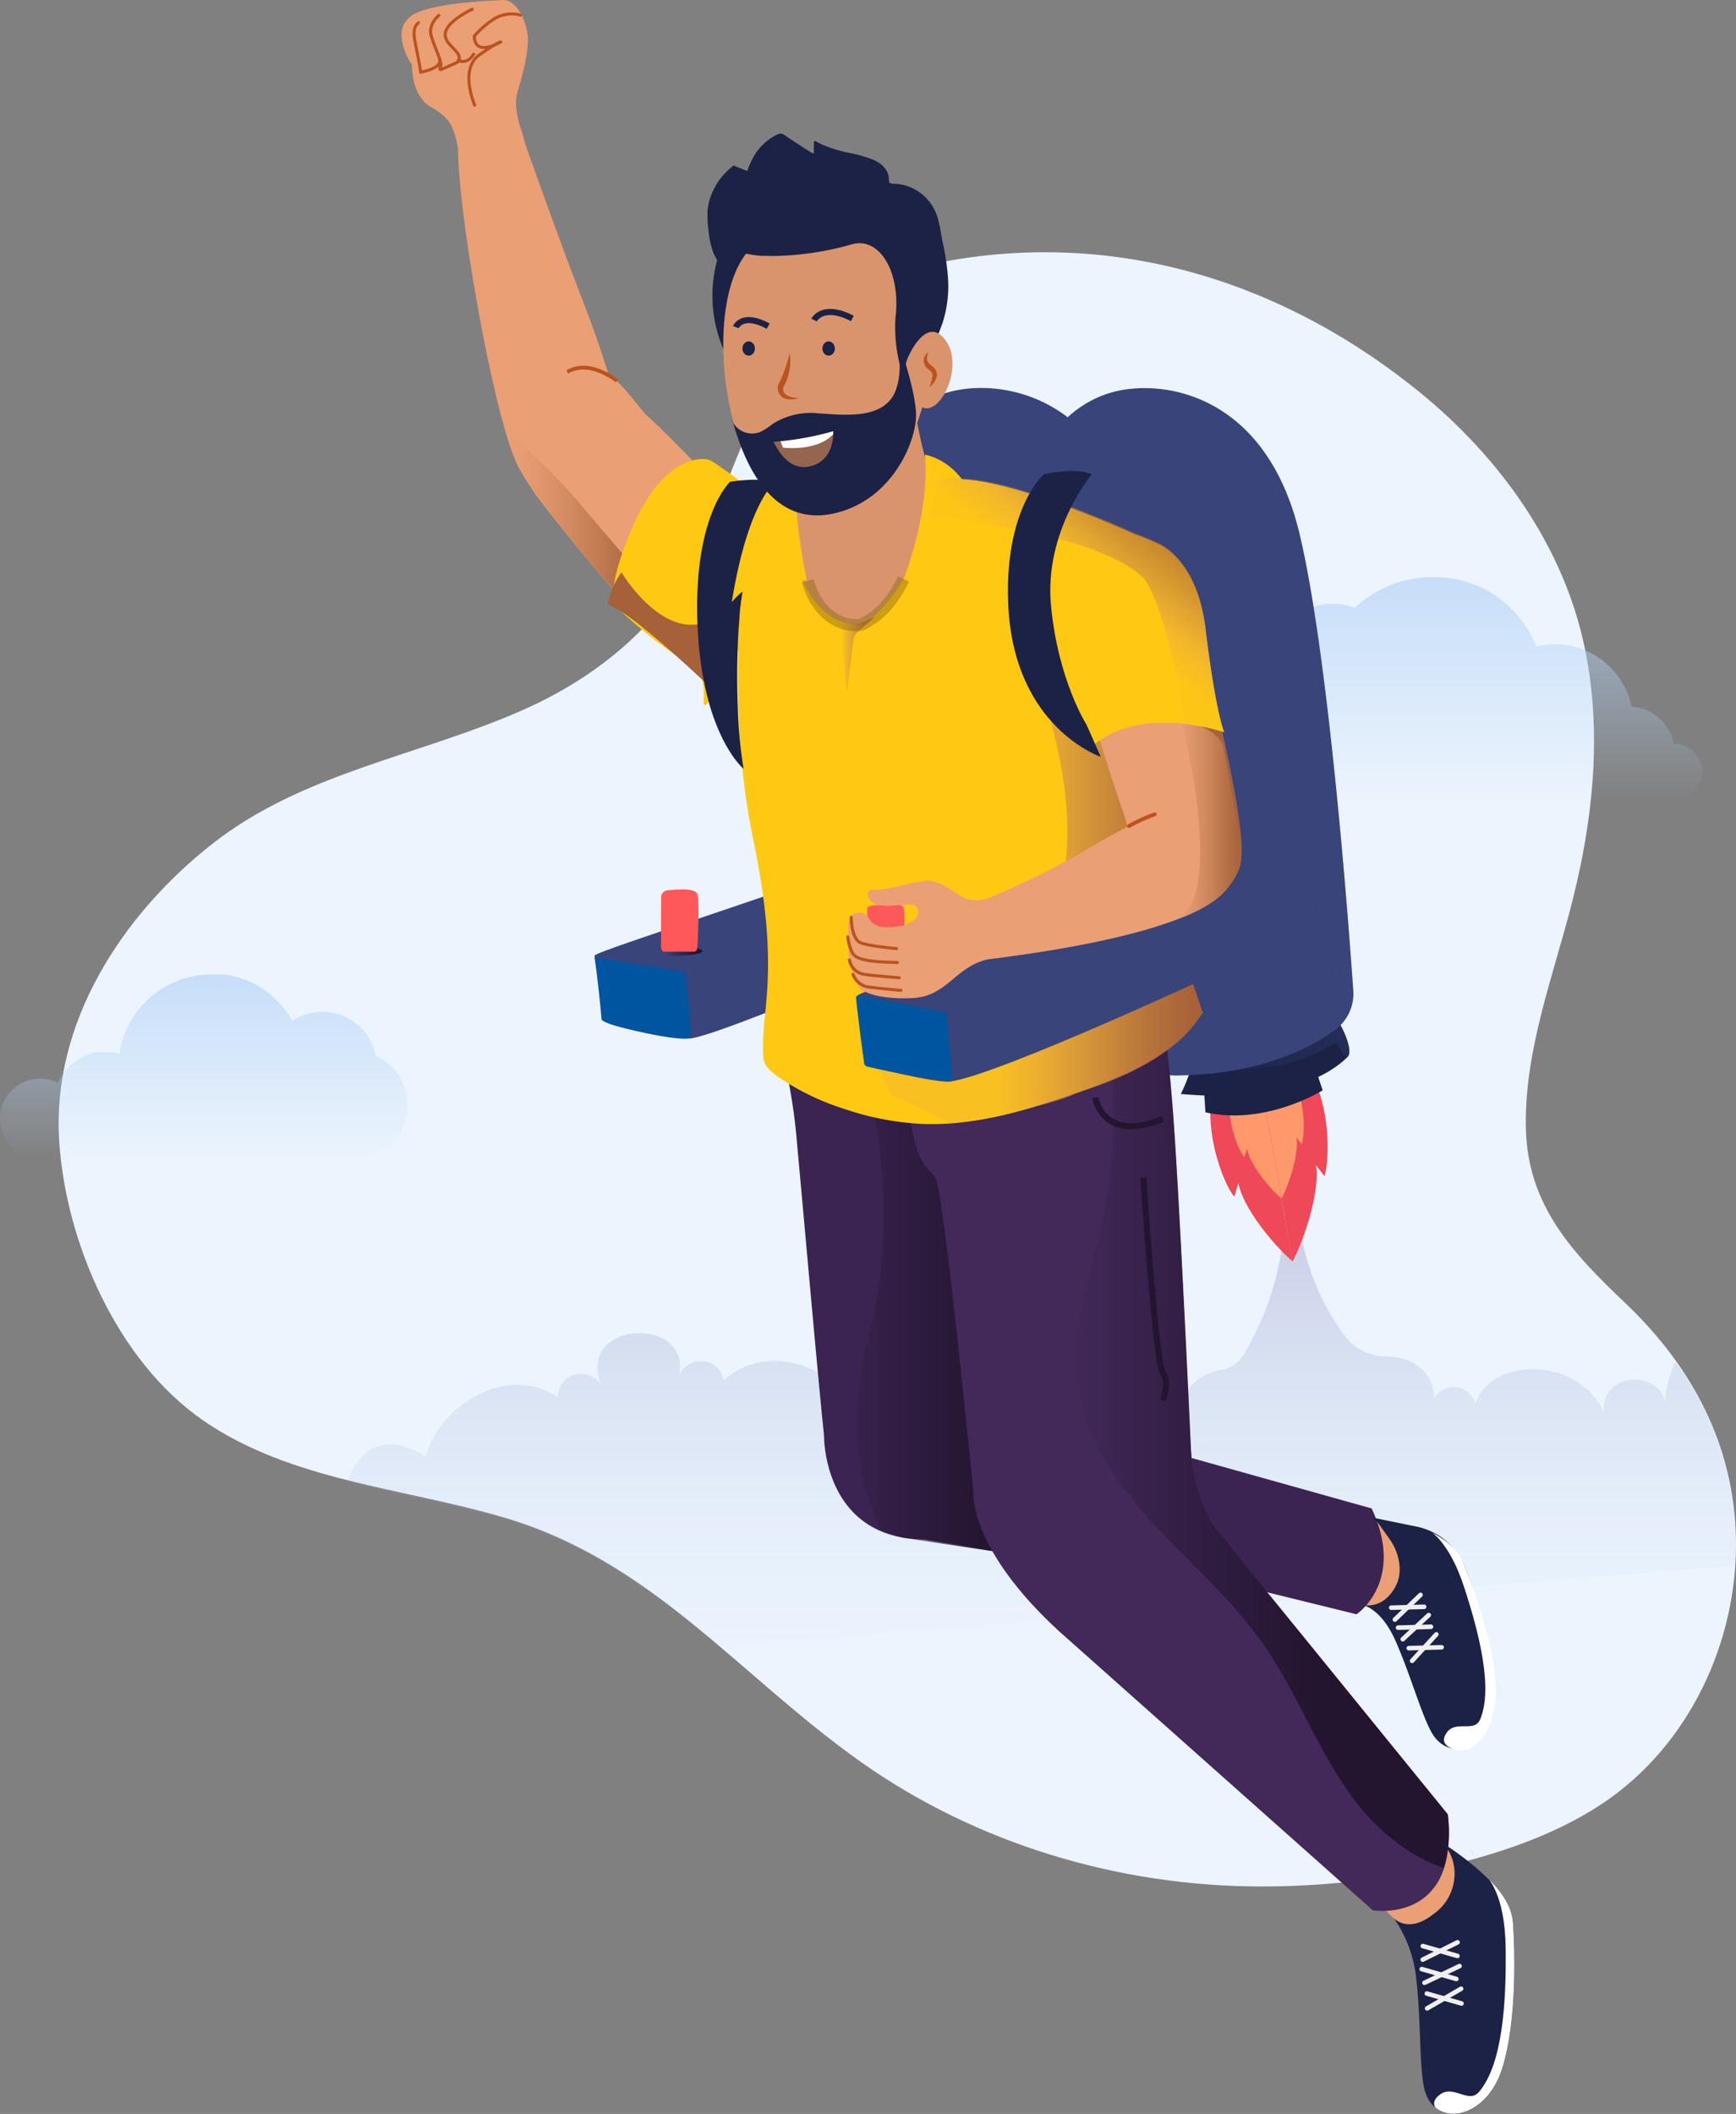 <svg xmlns="http://www.w3.org/2000/svg" xmlns:xlink="http://www.w3.org/1999/xlink" width="285.503" height="347.623" viewBox="0 0 285.503 347.623"><rect x="0" y="0" width="285.503" height="347.623" fill="#808080" stroke="none"/><defs><style>.a,.ai,.aq,.ar,.at,.av,.d,.f,.x{fill:none;}.b{fill:#96654d;}.c{fill:#eb9f75;}.au,.av,.d,.f{stroke:#ba5320;}.ai,.ar,.at,.d,.f{stroke-miterlimit:10;}.av,.d{stroke-width:0.5px;}.e{fill:url(#a);}.au,.f{stroke-width:0.62px;}.g{fill:#ecf4fd;}.h{fill:#fec813;}.i{fill:url(#b);}.j{fill:url(#c);}.k{opacity:0.25;fill:url(#d);}.l{fill:url(#e);}.m{fill:url(#f);}.n{fill:#38447a;}.o{fill:#ef4858;}.p{fill:#ff996c;}.q{fill:#1b2246;}.r{fill:url(#g);}.s{fill:url(#h);}.t{fill:#da946c;}.u{fill:#3b2451;}.v{clip-path:url(#i);}.w{fill:#fff;}.x{stroke:#efefef;stroke-width:0.75px;}.aq,.au,.av,.x{stroke-linecap:round;stroke-linejoin:round;}.y{fill:url(#j);}.z{fill:url(#k);}.aa{fill:url(#l);}.ab{fill:#422959;}.ac{fill:#0055a0;}.ad{fill:url(#m);}.ae{fill:url(#n);}.af{fill:url(#o);}.ag{fill:url(#p);}.ah{fill:url(#q);}.ai{stroke:#1b2246;}.aj{fill:url(#r);}.ak{fill:url(#s);}.al{fill:url(#t);}.am{opacity:0.68;fill:url(#u);}.an{fill:#ff585b;}.ao{fill:url(#v);}.ap{clip-path:url(#w);}.aq{stroke:#7fd4e3;stroke-width:1.24px;}.ar{stroke:#231530;}.as{fill:url(#x);}.at{stroke:#87670e;stroke-width:2px;opacity:0.42;}.au{fill:#f0b08a;}.aw{fill:url(#y);}.ax{fill:url(#z);}.ay{fill:#ba5320;}.az{clip-path:url(#aa);}.ba{fill:url(#ab);}</style><linearGradient id="a" y1="0.5" x2="0.999" y2="0.5" gradientUnits="objectBoundingBox"><stop offset="0" stop-color="#da946c" stop-opacity="0"/><stop offset="0.02" stop-color="#d8926a" stop-opacity="0.031"/><stop offset="0.27" stop-color="#c78159" stop-opacity="0.369"/><stop offset="0.5" stop-color="#b8734a" stop-opacity="0.639"/><stop offset="0.71" stop-color="#ae6940" stop-opacity="0.839"/><stop offset="0.88" stop-color="#a8633a" stop-opacity="0.961"/><stop offset="0.99" stop-color="#a66138"/></linearGradient><linearGradient id="b" x1="-6.856" y1="-11.684" x2="-5.924" y2="-11.684" xlink:href="#a"/><linearGradient id="c" x1="0.5" y1="-0.006" x2="0.5" y2="1.002" gradientUnits="objectBoundingBox"><stop offset="0" stop-color="#b6d4f7" stop-opacity="0.698"/><stop offset="1" stop-color="#b6d4f7" stop-opacity="0"/></linearGradient><linearGradient id="d" x1="0.5" x2="0.5" y2="1" gradientUnits="objectBoundingBox"><stop offset="0" stop-color="#52519d"/><stop offset="1" stop-color="#b6d4f7" stop-opacity="0.102"/></linearGradient><linearGradient id="e" x1="-0.647" y1="-1.806" x2="0.353" y2="-1.806" gradientUnits="objectBoundingBox"><stop offset="0.01" stop-color="#1b2246" stop-opacity="0.102"/><stop offset="1" stop-color="#1b2246" stop-opacity="0.2"/></linearGradient><linearGradient id="f" x1="-0.538" y1="-0.123" x2="0.462" y2="-0.123" xlink:href="#e"/><linearGradient id="g" x1="1.034" y1="0.195" x2="0.364" y2="0.535" gradientUnits="objectBoundingBox"><stop offset="0.01" stop-color="#38447a" stop-opacity="0"/><stop offset="0.06" stop-color="#38447a" stop-opacity="0.071"/><stop offset="0.36" stop-color="#38447a" stop-opacity="0.471"/><stop offset="0.63" stop-color="#38447a" stop-opacity="0.761"/><stop offset="0.85" stop-color="#38447a" stop-opacity="0.941"/><stop offset="0.99" stop-color="#38447a"/></linearGradient><linearGradient id="h" x1="0.822" y1="-171.463" x2="0.389" y2="59.488" xlink:href="#g"/><clipPath id="i"><path class="a" d="M264.217,308.455s5.46.7,6.935-6.2c.627-2.933-1.009-2.052-2.009-3.595a22.17,22.17,0,0,1-2.187-5.883s3.391,1.28,6.129,2.543,6.494,2.891,7.825,6.324,5.341,13.564,5.307,21.245-5.578,12.954-10.173,7.062c-1.831-2.357-3.221-10.233-6.519-16C267.066,309.608,263.963,307.718,264.217,308.455Z" transform="translate(-264.203 -292.78)"/></clipPath><linearGradient id="j" x1="0" y1="0.5" x2="1" y2="0.5" xlink:href="#a"/><linearGradient id="k" y1="0.5" x2="1" y2="0.5" gradientUnits="objectBoundingBox"><stop offset="0" stop-color="#231530" stop-opacity="0"/><stop offset="0.31" stop-color="#231530" stop-opacity="0.522"/><stop offset="0.64" stop-color="#231530"/></linearGradient><linearGradient id="l" x1="0" y1="0.5" x2="1" y2="0.5" xlink:href="#a"/><linearGradient id="m" x1="0" y1="0.5" x2="1" y2="0.5" xlink:href="#g"/><linearGradient id="n" x1="0" y1="0.5" x2="1" y2="0.5" xlink:href="#k"/><linearGradient id="o" y1="0.5" x2="1" y2="0.5" gradientUnits="objectBoundingBox"><stop offset="0.38" stop-color="#d8926a" stop-opacity="0.149"/><stop offset="0.48" stop-color="#cd875f" stop-opacity="0.341"/><stop offset="0.64" stop-color="#bc774e" stop-opacity="0.62"/><stop offset="0.79" stop-color="#b06b42" stop-opacity="0.831"/><stop offset="0.91" stop-color="#a9643b" stop-opacity="0.949"/><stop offset="0.99" stop-color="#a66138"/></linearGradient><linearGradient id="p" x1="5.512" y1="-23.454" x2="4.643" y2="-23.645" gradientUnits="objectBoundingBox"><stop offset="0.22" stop-color="#f1c312" stop-opacity="0"/><stop offset="0.31" stop-color="#edb819" stop-opacity="0.188"/><stop offset="0.53" stop-color="#e39f2a" stop-opacity="0.62"/><stop offset="0.69" stop-color="#dd8f35" stop-opacity="0.89"/><stop offset="0.77" stop-color="#db8939"/></linearGradient><linearGradient id="q" x1="11.833" y1="10.075" x2="12.826" y2="10.075" xlink:href="#p"/><linearGradient id="r" x1="0" y1="0.499" x2="1" y2="0.499" xlink:href="#g"/><linearGradient id="s" x1="0" y1="0.5" x2="0.998" y2="0.5" xlink:href="#a"/><linearGradient id="t" x1="0" y1="0.499" x2="0.999" y2="0.499" xlink:href="#a"/><linearGradient id="u" x1="0.409" y1="0.629" x2="0.761" y2="0.219" gradientUnits="objectBoundingBox"><stop offset="0.26" stop-color="#d79269" stop-opacity="0.051"/><stop offset="0.35" stop-color="#d69168" stop-opacity="0.2"/><stop offset="0.49" stop-color="#d48f66" stop-opacity="0.42"/><stop offset="0.57" stop-color="#c9845b" stop-opacity="0.561"/><stop offset="0.74" stop-color="#b67148" stop-opacity="0.8"/><stop offset="0.89" stop-color="#aa653c" stop-opacity="0.949"/><stop offset="0.99" stop-color="#a66138"/></linearGradient><linearGradient id="v" y1="0.501" x2="0.999" y2="0.501" gradientUnits="objectBoundingBox"><stop offset="0.22" stop-color="#231530" stop-opacity="0"/><stop offset="0.48" stop-color="#231530" stop-opacity="0.522"/><stop offset="0.77" stop-color="#231530"/></linearGradient><clipPath id="w"><path class="a" d="M270.23,368.408s5.663,4.239,9.326-.373a7,7,0,0,0,1.577-6.358c-.593-3.934-2.848-4.917-2.848-4.917s3.111,2.45,5.57,4.637,5.833,5.154,6.1,9.173.729,16-1.814,23.975-10.419,9.724-12.547,3.993c-1.136-3.069-.7-11.623-1.56-18.846A31.164,31.164,0,0,0,270.23,368.408Z" transform="translate(-270.23 -356.76)"/></clipPath><linearGradient id="x" x1="0.001" y1="0.498" x2="1.003" y2="0.498" xlink:href="#a"/><linearGradient id="y" x1="-0.262" y1="0.459" x2="4.689" y2="1.007" xlink:href="#g"/><linearGradient id="z" x1="-95.751" y1="-181.09" x2="244.429" y2="460.906" xlink:href="#g"/><clipPath id="aa"><path class="b" d="M149.992,85.337c.127,0,2.2,5.561,6.7,3.883,3.484-1.306,3.154-5.57,3.154-5.57A48.788,48.788,0,0,1,149.95,85.4" transform="translate(-149.95 -83.65)"/></clipPath><linearGradient id="ab" x1="0.5" y1="-0.006" x2="0.5" y2="1" xlink:href="#c"/></defs><g transform="translate(0 0)"><path class="c" d="M114.045,71.021c1.492,4.239,2.543,0-5.087-19.448-2.492-6.341-9.241-24.984-9.792-26.959-1.161-4.179-9.631-6.841-10.275,1.7s5.756,45.966,9.944,53.74,8.885,9.766,8.885,9.766S113.681,93.86,114.045,71.021Z" transform="translate(-13.512 -3.147)"/><path class="c" d="M97.743,21.864s-1.56-3.883-.848-6.477,2.119-7.206,1.7-9.86S96.523-.424,94.157.042c0,0-10.6.263-14.226,2.28-4.341,2.416-.441,8.189-.441,8.189,2,.975.1-.085.1-.085s-.263,5.248,3.145,7.181S86.6,21,87.536,26.314,100.753,31.664,97.743,21.864Z" transform="translate(-11.843 0.002)"/><path class="d" d="M91.976,17.893s-2.738-6.087.729-8.478,3.467-2.1,3.467-2.1-4.29,2.577-4.332-.966A15.132,15.132,0,0,1,94.672,3.8a5.561,5.561,0,0,1,4.968-.848" transform="translate(-13.832 -0.41)"/><path class="d" d="M90.994,1.68S86.9,3.5,86.391,5.554s2.976,3.162,2.128,4.637c0,0,1.475.848,2.611-1.212" transform="translate(-13.131 -0.254)"/><path class="d" d="M85.028,2.82s-2.018,1.5-1.4,3.544,1.831,4.349,1.543,4.942,0,.585,0,.585,4.349-1.831,2.891-1.509" transform="translate(-12.7 -0.427)"/><path class="d" d="M81.218,4.33s-1.356.322-.746,3.23.941,4.968.941,4.968,3.747-.627,3.06-2.238" transform="translate(-12.213 -0.657)"/><path class="c" d="M131.338,88.546s-7.274-7.579-9.436-9.385-9.478-15.26-16.523-4.332-2.425,16.108-2.306,16.591,12.81,16.667,16.108,19.007S139.273,101.186,131.338,88.546Z" transform="translate(-15.435 -10.745)"/><path class="e" d="M110.446,95.614a83.189,83.189,0,0,0-7.537-7.935A36.226,36.226,0,0,1,97.56,82.05,38.814,38.814,0,0,0,100.1,89.2a33.13,33.13,0,0,0,1.823,2.984c.237.441.424.7.441.8.11.492,12.81,16.667,16.108,19.007.916.653,2.882.22,5.087-1.017Z" transform="translate(-14.839 -12.489)"/><path class="f" d="M118.2,73.489s-4.459-3.679-8.164-1.475" transform="translate(-16.739 -10.854)"/><path class="g" d="M35.19,241.068c-14.259-9.817-22.669-29.392-23.737-45.958-1.28-19.5,10.377-37.3,25.255-48.959S70.78,131.7,87.718,124.194c14.48-6.409,25.755-16.871,31.41-31.808,7.994-21.126,14.361-37.946,39.235-42.168,28.188-4.79,55.2,4.01,77.147,21.983,11.869,9.749,21.542,22.652,25.764,37.446,4.239,14.938,2.84,30.994-.983,46.051-3.094,12.2-7.876,24.4-7.63,37.166s7.63,20.575,16.311,28.824c10.1,9.58,16.9,21.381,18.074,35.5,1.39,16.854-5.646,34.394-19.075,44.872-14.972,11.682-40.693,15.641-59.064,15.6-23.28-.059-46.627-7.028-65.677-20.524-20.126-14.268-34.216-33-58.742-40.184C68.118,252.139,49.56,250.961,35.19,241.068Z" transform="translate(-1.716 -7.446)"/><path class="h" d="M154.534,103.044s-2.2-3.781-8.367-6.426c-3.493-1.5-9.91-6.782-11.309-7.384s-7.494-.543-12.343,10.131-3.391,13.674-3.391,13.674a84.772,84.772,0,0,0,7.842,6.655c5.231,3.934,7.121,3.349,6.841,9.156S146.964,100.7,154.534,103.044Z" transform="translate(-18.09 -13.551)"/><path class="i" d="M120.134,111s6.273,10.58,13.564,8.317a92.355,92.355,0,0,0,8.893-3s-8.783,9.41-8.783,12.716c0,0-12.488-11.869-15.938-12.716A13.564,13.564,0,0,1,120.134,111Z" transform="translate(-17.931 -16.896)"/><path class="j" d="M311.4,139.425h-.153a7.7,7.7,0,0,0-.331-1.153h0c-.051-.127-.1-.254-.161-.381l-.068-.161c-.051-.119-.11-.229-.17-.339l-.093-.178-.186-.314-.119-.187-.2-.3-.136-.178-.22-.271-.153-.178-.229-.254-.169-.17q-.2-.187-.407-.365l-.263-.22-.229-.161-.254-.178-.237-.144-.271-.161-.237-.127-.3-.144-.246-.1-.314-.119-.246-.085-.339-.1-.237-.059-.39-.076h-.2c-.2,0-.407-.059-.61-.068a12.886,12.886,0,0,0-15.675-9.9,18.556,18.556,0,0,0-4.4-6.494h0a18.655,18.655,0,0,0-1.45-1.246l-.059-.051a18.543,18.543,0,0,0-1.551-1.068l-.093-.059a18.458,18.458,0,0,0-1.645-.848l-.127-.059-.78-.339h-.085l-.848-.331-.144-.051-.754-.237-.161-.051-.848-.229h-.153l-.771-.153h-.22l-.907-.127h-.11l-.848-.068h-1.187a18.445,18.445,0,0,0-12.714,5.084,8.477,8.477,0,0,0-3.394-.71h-1.136a8.489,8.489,0,0,0-.9.161h-.119l-.339.093h-.11a8.479,8.479,0,0,0-.848.322h-.076l-.348.17h-.068a8.541,8.541,0,0,0-.8.466h0l-.348.246h0a8.582,8.582,0,0,0-.729.61h0l-.331.331h0a8.529,8.529,0,0,0-2.2,4.341,12.886,12.886,0,0,0,1.806,25.636h62.735a4.671,4.671,0,0,0,0-9.325Z" transform="translate(-35.903 -17.039)"/><path class="k" d="M295.551,285.522a51.417,51.417,0,0,0-9.766-26.086,17.7,17.7,0,0,0-1.7,6.723c-.8-5.2-10.283-5.366-10.122,1.416-4.612-9.181-18.515-8.868-21.084-1.212a3.713,3.713,0,0,0-6.782-.924c-.085-4.705-3.959-6.867-7.927-6.867a8.588,8.588,0,0,1-6.952-3.679,39.464,39.464,0,0,1-7.511-20.787.933.933,0,0,0-.161-.458h0a.933.933,0,0,0-1.611.127l-.11.229c-.653,9.987-2.874,16.108-5.087,20.6-1.229,2.484-2.543,5.646-5.3,6.087-3.917.627-7.4,3.391-6.782,8.028a3.713,3.713,0,0,0-6.545,1.984c-3.739-7.155-17.523-5.273-20.626,4.519-.907-6.723-10.249-5.087-10.216.2-1.84-7.944-7.359-13.352-15.006-6.689-3.1-7.316-15.15-13.395-23.017-6.206-.848-4.459-6.545-3.857-7.384-.526,2.594-10.309-17.354-9.554-12.632,1.568-1.348-3.179-7.1-2.874-7.215,1.7-8.91-5.858-19.846,2.043-21.754,9.758-6.782-4.239-11.089-1.263-12.869,4.2,8.554,2.162,17.371,3.662,25.628,6.079,14.175,4.154,24.857,12.157,35.242,20.931l167.383-13.276A51.816,51.816,0,0,0,295.551,285.522Z" transform="translate(-10.247 -35.505)"/><path class="l" d="M262.521,313.513a2.391,2.391,0,0,0-.721-.263A1.458,1.458,0,0,0,262.521,313.513Z" transform="translate(-39.841 -47.685)"/><path class="m" d="M284.83,358.56l.9.966A3.535,3.535,0,0,0,284.83,358.56Z" transform="translate(-43.347 -54.583)"/><path class="n" d="M168.752,90.3A18.023,18.023,0,0,1,180.96,76.124l.509-.153c8.181-2.34,25.433,0,30.96,23.365s9.054,78.563,9.054,78.563-9.639,11.971-35.047,10.224C186.428,188.148,163.335,121.463,168.752,90.3Z" transform="translate(-25.551 -11.455)"/><path class="o" d="M234.882,213.134c-.7,6.9,2.391,14.132,3.832,15.8l.687-2.238c.712,4,5.6,10.046,8.927,12.9l-5.087-28.392Z" transform="translate(-35.728 -32.151)"/><path class="o" d="M253.185,208.95c3,6.053,2.628,14.073,1.874,16.252l-1.4-1.8c.712,4-1.7,11.725-3.823,15.828l-5.087-28.392Z" transform="translate(-37.246 -31.807)"/><path class="p" d="M238.5,212.431c-.441,4.383,1.518,8.969,2.433,10.038l.432-1.424c.449,2.543,3.552,6.375,5.672,8.2l-3.2-18.032Z" transform="translate(-36.284 -32.151)"/><path class="p" d="M250.13,209.77c1.907,3.84,1.7,8.935,1.187,10.317l-.848-1.119c.449,2.543-1.094,7.443-2.425,10.046l-3.2-18.032Z" transform="translate(-37.26 -31.932)"/><path class="q" d="M253.594,196.308c1.145.254,4.086,6.129,2.916,7.3s-7.884,7.884-27.451,6.129c0,0,2.543-5.087,1.848-6.782S245.668,194.553,253.594,196.308Z" transform="translate(-34.857 -29.838)"/><path class="n" d="M200.442,90.3a18.024,18.024,0,0,1,12.216-14.149l.509-.153c8.181-2.34,25.433,0,30.96,23.364,4.7,19.77,7.927,62.345,8.808,74.968a7.4,7.4,0,0,1-2.984,6.485c-4.112,3.027-12.386,7.359-26.128,7.5a7.63,7.63,0,0,1-7.384-5.3C211.183,166.815,195.932,116.254,200.442,90.3Z" transform="translate(-30.375 -11.459)"/><path class="r" d="M229.757,159.481c10.809.288,2.916-24.534,1.17-27.129s3.5-2.34,3.5-2.34-1.458-1.755-3.8-7.884.288-22.195-10.809-28.909c-9.215-5.578-13.564-5.137-18.346-5.655a1.755,1.755,0,0,1-1.4-2.484,12.293,12.293,0,0,1,2.8-4.129c-6.511-4.163-11.14-2.238-14.412,1.865a6.782,6.782,0,0,1-11.691-1.8,5.306,5.306,0,0,1-.339-1.551c-2.484,58.572,43.236,109.074,43.372,109.269h1.272c16.455,0,8.367-17.8,8.367-17.8S224.984,159.329,229.757,159.481Z" transform="translate(-26.831 -11.968)"/><path class="s" d="M226.493,208.448Z" transform="translate(-33.494 -31.729)"/><path class="t" d="M173.076,75.773s1.348,9.325,3.23,14.022,3.23,20.736-5.646,23.653-16.955,1.755-17.752-7.3-1.128-11.521-1.128-11.521S163.394,66.142,173.076,75.773Z" transform="translate(-23.093 -11.231)"/><path class="c" d="M191.9,293.135s5.485,3.5,18.024,3.756,48.755,10.919,48.755,10.919,10.868-7.342,1.941-14c0,0-9.927-2.543-41.541-13.344-16.887-5.756-27.976-3.391-28.527-3.239C184.318,279.265,191.9,293.135,191.9,293.135Z" transform="translate(-28.62 -42.109)"/><path class="u" d="M172,287.705l77.266,19.024s8.113-5.366,2.492-17.4l-64.9-18.185Z" transform="translate(-26.171 -41.274)"/><path class="q" d="M264.22,308.7s3.391,1.009,5.527-3.069c1.272-2.391.576-5.6-1.153-7.952-1.339-1.814-1.865-2.781-2.62-3.306,0,0,5.553,1.145,7.223,1.475a11.021,11.021,0,0,1,7.825,6.324c1.331,3.391,5.019,13.742,4.985,21.389s-6.418,11.326-9.843,6.918c-1.831-2.357-3.8-9.936-6.519-16C267.281,309.2,264.22,308.7,264.22,308.7Z" transform="translate(-40.21 -44.811)"/><g class="v" transform="translate(223.996 248.211)"><path class="w" d="M277.09,296.282s3.281,1.492,5.833,9.266,4.8,16.777,2.679,21.839c-.949,2.28-4,.042-5.51,2.2-2.213,3.162,4.519,3.162,4.383,3.391s.848.314.848.314,3.578-3.73,3.73-4,2.34-23.738,2.374-24.585-8.155-10.911-8.6-11.275S277.09,296.282,277.09,296.282Z" transform="translate(-266.165 -292.874)"/></g><line class="x" y1="0.144" x2="5.409" transform="translate(228.8 264.226)"/><line class="x" y1="4.061" x2="4.213" transform="translate(229.402 262.267)"/><line class="x" y1="0.144" x2="5.409" transform="translate(229.928 267.507)"/><line class="x" y1="3.976" x2="4.273" transform="translate(230.699 265.582)"/><line class="x" y1="0.144" x2="5.409" transform="translate(231.682 270.881)"/><line class="x" y1="4.349" x2="3.985" transform="translate(232.234 268.761)"/><path class="y" d="M162.75,269.766s17.167,12.5,27.764,9.834c0,0,1.153-7.749.763-11.623S162.75,269.766,162.75,269.766Z" transform="translate(-24.763 -40.587)"/><path class="u" d="M200.822,286.432l-2.306-21.974-9.147,1.187-3.8-60.251s-35.606-10.224-33.911-2.043a94.455,94.455,0,0,1,2.543,15.768c.966,10.334,3.391,38.056,4.383,47.365h0s-.288,16.955,16.455,17.142l31.054,4.892Z" transform="translate(-23.066 -30.472)"/><path class="z" d="M196.632,285.553,194.327,263.6l-9.147,1.187-3.8-60.251s-8.757-2.348-15.921-3.832c2.7,7.494,8.351,28.468,2.323,50.518,0,0-5.087,17.091,2.425,31,.28,0,3.3,1.178,3.3,1.178l28.375,4.239Z" transform="translate(-25.175 -30.551)"/><path class="c" d="M189.01,257.195s3.713,17.8,6.5,26.281,21.966,22.661,26.476,8.478c2.043-6.426.517-55.953-1.17-61.887C217.614,218.638,184.7,230.32,189.01,257.195Z" transform="translate(-28.701 -34.357)"/><path class="aa" d="M190.7,272.154s14.285,13.564,32.58,9.122c0,0-.381-14.412-.381-14.819S190.7,272.154,190.7,272.154Z" transform="translate(-29.018 -40.558)"/><path class="c" d="M199.19,297.565s.755,6.045,11.267,15.1,52.273,50.23,52.273,50.23,12.852.585,9.927-11.394c0,0-11.462-7.07-27.747-33.589-10.224-16.65-24.212-26.34-24.823-26.578C213.382,288.722,199.19,297.565,199.19,297.565Z" transform="translate(-30.31 -44.275)"/><path class="ab" d="M217.5,194.108s1.094,4.086,2.187,18.651,3.01,56.953,3.01,56.953a31.181,31.181,0,0,1-19.685,8.757c-12.03.585-16.108-2.848-16.108-2.848s-4.9-49.722-6.265-52.35-3.823-1.17-4.917-16.955C175.108,199.17,211.995,190.022,217.5,194.108Z" transform="translate(-26.736 -29.394)"/><path class="n" d="M177.251,177.527c-.263.119-43.1,18.77-46.551,18.312-2.17-.288-13.937-1.823-13.9-3.128.068-2.611-1.611-10.021-1.458-10.512.263-.848,43.516-14.31,44.974-16.353s18.108-1.17,18.108,1.17S179.879,176.357,177.251,177.527Z" transform="translate(-17.544 -25.07)"/><path class="ac" d="M115.34,185.68s14.022,2.34,14.9,2.34c0,0,1.17,9.927.848,10.809-.382,1.136-14.522-2-14.6-2.916C115.9,189.478,115.34,185.68,115.34,185.68Z" transform="translate(-17.545 -28.265)"/><path class="ad" d="M177.539,166.2s-46.432,19.278-47.314,18.982c-1.238-.415-14.6-2.628-14.9-2.916s47.28-16.489,50.374-16.82S174.623,164.742,177.539,166.2Z" transform="translate(-17.544 -25.138)"/><path class="ab" d="M266.848,341.163l-38.15-46.9s-3.73-4.637-4.137-13.454l-35.742,7.63s-.585,9.054,14.022,22.491L254.5,356.88S268.73,359.254,266.848,341.163Z" transform="translate(-28.731 -42.746)"/><path class="ae" d="M231.67,280.772s-3.73-4.637-4.137-13.454c-.415-9.029-1.958-42.083-2.9-54.639-1.094-14.6-2.187-18.651-2.187-18.651-1.5-1.128-5.375-1.246-10.173-.687a81.936,81.936,0,0,1,.424,38.378c-1.823,7.867-4.832,15.7-4.154,23.738.772,9.1,6.2,17.142,12.335,23.9s13.2,12.716,18.456,20.194c5.561,7.91,8.91,17.21,14.565,25.052,3.815,5.29,9.249,9.97,15.26,11.945a21.128,21.128,0,0,0,.644-8.842Z" transform="translate(-31.719 -29.381)"/><path class="h" d="M175.927,93.586S173.74,109.8,163.66,116.95c0,0-7.3.848-10.512-9.054s-8.571-4.959-8.571-4.959-3.917,25.179,1.051,49.12c4.722,22.771,1.068,28.239,1.7,36.149.136,1.7,2.611,3.162,3.866,3.968a41.54,41.54,0,0,0,9.631,4.391,46.816,46.816,0,0,0,12.5,2.4c8.791.365,17.532-2.281,25.738-5.163,8.02-2.815,15.624-6.019,20.474-13.14a99.507,99.507,0,0,1-5.85-20.084c-2.043-11.394-7.63-32.775-7.376-45.33s2.416-13.081,2.416-13.081S182.65,90.084,175.927,93.586Z" transform="translate(-21.773 -14.148)"/><path class="q" d="M148.531,93.729a60.531,60.531,0,0,0-6.273,20.881,129.536,129.536,0,0,0-.348,15.752,77.643,77.643,0,0,0,.949,10.224h0s-7.426-6.138-7.63-25.993c-.161-16.108,5.409-21.194,5.409-21.194S145.954,92.441,148.531,93.729Z" transform="translate(-20.573 -14.164)"/><path class="af" d="M195.7,129.713s14.9,35.047-3.8,49.06S169.41,192.8,169.41,192.8s2.323,6.892,3.391,7.1,9.512,4.536,9.512,4.536L194,202.121c.424-.059,1.433-.449,1.857-.534,5.358-1.1,7.206-2.365,7.206-2.365s15.506-4.086,20.474-13.14a134.919,134.919,0,0,0-9.139-22.195c-5.621-10.343-7.63-35.047-7.63-35.047L194.5,131.18" transform="translate(-25.777 -19.612)"/><path class="ag" d="M173.21,112.09s8.52-4.612,16.235-.483c0,0,.11-14.556-5.137-18.007l-6,2.035S177.271,107.41,173.21,112.09Z" transform="translate(-26.355 -14.247)"/><path class="h" d="M178.783,88.19s6.867,1.026,8.613,10.071,1.458,11.682,1.458,11.682-3.391-4.527-13.564-1.314C175.282,108.63,179.656,97.829,178.783,88.19Z" transform="translate(-26.672 -13.423)"/><path class="ah" d="M155.918,113.5s-4.934-3.688-9.944-.348-3.493-.331-3.493-.331a62.739,62.739,0,0,1,5.7-13.836c3.849-6.68,4.1-2.8,4.1-2.8S151.79,107.54,155.918,113.5Z" transform="translate(-21.644 -14.47)"/><path class="h" d="M149.714,92.6s-4.951,2.764-7.774,20.389c0,0,4.061-5.782,12.36-3.535,0,0-2.136-10.029-1.7-14.972S149.714,92.6,149.714,92.6Z" transform="translate(-21.595 -13.952)"/><path class="q" d="M141.768,42.922a22.3,22.3,0,0,0-1.806,20.821s6.3,2.213,6.214-17.337C146.176,46.406,144.862,39.836,141.768,42.922Z" transform="translate(-21.024 -6.407)"/><path class="t" d="M167.69,45.555s-17.116-7.486-24.246,3.569-1.78,42.8,12.123,42.083S173.4,74.125,174.8,65.563,172.683,47.022,167.69,45.555Z" transform="translate(-21.344 -6.556)"/><path class="ai" d="M157.9,61.833s1.407-2.8,6.3-.254" transform="translate(-24.024 -9.21)"/><path class="ai" d="M142.74,63.242s1.009-2.492,5.316-.161" transform="translate(-21.717 -9.449)"/><path class="n" d="M227.941,185.094c-.263.119-38.4,17.99-46.432,18.982-2.17.271-14.022-2.543-14.022-2.849,0-2.611-1.263-10.817-1.119-11.309.263-.848,43.177-14.463,44.635-16.515s18.108-1.17,18.108,1.17S230.578,183.907,227.941,185.094Z" transform="translate(-25.312 -26.221)"/><path class="aj" d="M228.24,173.784s-46.407,19.168-47.314,18.982c-1.458-.288-14.268-2.475-14.556-2.764s42.973-16.879,46.068-17.2S225.324,172.3,228.24,173.784Z" transform="translate(-25.314 -26.27)"/><path class="c" d="M231.433,132.488s4.086,20.44,4.671,26.866-11.394,13.14-14.6,5.841-9.936-27.739-11.106-33.555S225.88,117.6,231.433,132.488Z" transform="translate(-32.008 -18.886)"/><path class="c" d="M222.7,155.37a125.315,125.315,0,0,0-16.065,8.164,131.794,131.794,0,0,1-19,9.063s-6.367,10,3.5,8.757c11.682-1.458,36.259-5.231,39.591-12.716S222.7,155.37,222.7,155.37Z" transform="translate(-28.244 -23.65)"/><path class="ak" d="M227.64,133.32s9.631,34.267.305,38.3c0,0,9.665-2.628,10.826-9.978.873-5.705-4.705-27.747-4.705-27.747Z" transform="translate(-34.641 -20.294)"/><path class="al" d="M212.32,138.663s18.252-3.145,21.194,3.832l-2.052-10.546S221.527,124.64,212.32,138.663Z" transform="translate(-32.309 -19.795)"/><path class="h" d="M221.731,105.039s6.426,2.34,7.825,14.039c1.7,13.929,3.077,16.955,3.077,16.955s-14.565-5.087-22.517,3.035a39.845,39.845,0,0,1-4.239-16.387C205.649,113.627,202.75,95.985,221.731,105.039Z" transform="translate(-31.284 -15.606)"/><path class="am" d="M222.383,133a32.851,32.851,0,0,1,6.384,1.365s-1.416-3.035-3.077-16.955c-1.4-11.7-7.825-14.039-7.825-14.039a35,35,0,0,0-3.5-1.458h0s-26.069-12.038-32.783-8.537a44.3,44.3,0,0,1-1.28,5.689c6.29.619,28.265,3.238,35.242,10.173C215.533,109.279,218.958,112.577,222.383,133Z" transform="translate(-27.434 -14.116)"/><path class="an" d="M168.2,176.231s-.136-.585,1.136-.644c1.848-.085,4.459-.526,4.832.356s0,4.671,0,4.671h-5.934Z" transform="translate(-25.592 -26.7)"/><path class="ao" d="M134.059,183.918s1.9.4,0,.848c-1.17.288-7.3.848-7.011-.585C127.286,182.96,128.345,183.587,134.059,183.918Z" transform="translate(-19.326 -27.927)"/><path class="an" d="M128.234,173.962a1.161,1.161,0,0,1,1.136-1.3c1.848-.178,4.569-.373,4.832.712.331,1.382.127,6.435,0,8.478,0,.517-.237.907-.492.907h-5.019c-.271,0-.492-.441-.492-.992Z" transform="translate(-19.503 -26.262)"/><path class="c" d="M187.244,173.85a6.231,6.231,0,0,1-3.391-.068c-1.458-.585-4.086-3.213-6.714-2.916s-7.011,1.755-8.478,1.458-1.458,2.916,2.628,2.628,4.383-.288,4.671.585c.67,2.018-2.916,3.213-5.553,2.916a2.823,2.823,0,0,1-2.442-1.365,1.823,1.823,0,0,0-1.755-.975c-.848.059-1.653.559-1.653,2.34,0,3.5-.288,6.714,2.043,10.224,0,0,2.043,1.755,8.478,1.458s7.3-6.426,14.607-6.646Z" transform="translate(-25.036 -26.006)"/><path class="q" d="M209.312,91.9s-7.884,9.325-6.714,21.61,5.841,19.567,5.841,19.567l2.348,5.29s-14.115-4.73-15.2-24.585c-.848-16.065,5.841-21.906,5.841-21.906S206.684,90.717,209.312,91.9Z" transform="translate(-29.75 -13.907)"/><path class="q" d="M270.36,369.748s2.34,2.628,6.426-.585a8.1,8.1,0,0,0,3.527-7.63c-.441-3.5-2.645-4.6-2.645-4.6a55.1,55.1,0,0,1,6.214,4.518c2.459,2.187,5.833,5.154,6.1,9.173s.729,16-1.814,23.975-10.419,9.724-12.547,3.993c-1.136-3.069-.7-11.623-1.56-18.846A21.024,21.024,0,0,0,270.36,369.748Z" transform="translate(-41.145 -54.334)"/><g class="ap" transform="translate(229.105 302.452)"><path class="w" d="M286.906,363.911s2.933,2.637,3.052,11.589-.5,19.1-4.366,23.687c-1.746,2.069-4.2-1.272-6.477.483-3.391,2.543,3.679,4.781,3.459,4.976s.848.619.848.619,4.959-2.721,5.205-2.95,10.233-23.992,10.563-24.924-4.934-14.073-5.273-14.6S286.906,363.911,286.906,363.911Z" transform="translate(-271.442 -357.662)"/></g><line class="x" x2="5.697" y2="1.628" transform="translate(233.997 320.009)"/><path class="aq" d="M283.08,383.93" transform="translate(-43.081 -58.445)"/><path class="aq" d="M276.36,382" transform="translate(-42.058 -58.151)"/><path class="aq" d="M283.49,388.62" transform="translate(-43.143 -59.158)"/><path class="aq" d="M276.78,386.7" transform="translate(-42.122 -58.866)"/><line class="x" y1="2.848" x2="5.731" transform="translate(233.98 319.398)"/><line class="x" x2="5.697" y2="1.628" transform="translate(233.819 323.798)"/><line class="x" y1="2.755" x2="5.773" transform="translate(234.268 323.298)"/><line class="x" x2="5.697" y2="1.628" transform="translate(234.658 327.825)"/><line class="x" y1="3.23" x2="5.587" transform="translate(234.709 327.028)"/><path class="ar" d="M212.48,212.9s1.17,7.63,11.1,3.5" transform="translate(-32.333 -32.408)"/><path class="as" d="M163.525,120.425c-.661-.848.585,11.682.585,11.682l1.06-8.478a2.713,2.713,0,0,1,.661-1.467l2.942-2.543S164.7,121.892,163.525,120.425Z" transform="translate(-24.851 -18.208)"/><path class="at" d="M172.448,112.3c-2.628,5.256-5.087,6.426-6.494,7.3s-7.231.288-9.275-7.011" transform="translate(-23.839 -17.094)"/><path class="au" d="M223.239,157.95A30.884,30.884,0,0,0,219,159.866" transform="translate(-33.326 -24.043)"/><path class="av" d="M165.11,177.93c0,1.111.3,3.586,1.458,4.146s5.994,1,5.994,1" transform="translate(-25.122 -27.085)"/><path class="av" d="M164.43,181.72s.288,2.34,1.17,3.1c1.331,1.17,6.129,1.034,7.011,1.128" transform="translate(-25.019 -27.662)"/><path class="av" d="M164.77,186.2a2.891,2.891,0,0,0,2.433,2.365c1.772.263,5.739.56,5.739.56" transform="translate(-25.07 -28.344)"/><path class="av" d="M165.46,189a3.23,3.23,0,0,0,2.348,2.043c2.035.288,5.536.585,5.536.585" transform="translate(-25.175 -28.77)"/><path class="ar" d="M221.78,228.4s2.043,30.664,3.213,32.122,0,4.51,0,4.51" transform="translate(-33.749 -34.768)"/><path class="q" d="M251.6,206.35l1.458,4.349s-9.325,5.867-19.278,3.628l-.288-4.476Z" transform="translate(-35.532 -31.411)"/><g transform="translate(199.238 66.603)"><path class="aw" d="M258.254,174.629s-.585-8.478-1.161-15.506-4.391-51.086-8.952-63.9S235,78.56,235,78.56c13.276,10.233,16.226,61.607,16.514,84.1a41.042,41.042,0,0,1-1.865,13.768,20.032,20.032,0,0,1-9.563,11.2h0l-.17.059h.144l-.254.136s8.961,0,14.963-4.086c.907-.568,1.17.288,2.043,1.755.644.483.848-.042.848-.585a4.568,4.568,0,0,0-.22-1.4l-1.246-3.035A7.028,7.028,0,0,0,258.254,174.629Z" transform="translate(-235 -78.56)"/><path class="ax" d="M240.719,207.27l-.339.093Z" transform="translate(-235.819 -98.154)"/></g><path class="q" d="M150.3,85.09l-2.916.288,3.026.263A1.694,1.694,0,0,1,150.3,85.09Z" transform="translate(-22.423 -12.951)"/><path class="t" d="M152.911,68.46A12.572,12.572,0,0,1,151.428,74s-.373,2.221,2.959,1.848" transform="translate(-23.037 -10.42)"/><path class="ay" d="M152.826,68.46a8.105,8.105,0,0,1-.068,2.959,8.843,8.843,0,0,1-1.06,2.806l.051-.136a1.39,1.39,0,0,0,.076.763,1.288,1.288,0,0,0,.551.576,2.951,2.951,0,0,0,.848.322c.322.068.661.1,1.009.153a3.391,3.391,0,0,1-2.136.068,1.8,1.8,0,0,1-.958-.755,1.925,1.925,0,0,1-.271-1.238v-.136A22.413,22.413,0,0,0,152.826,68.46Z" transform="translate(-22.952 -10.42)"/><ellipse class="q" cx="1.026" cy="1.17" rx="1.026" ry="1.17" transform="translate(122.1 56.141)"/><ellipse class="q" cx="1.026" cy="1.17" rx="1.026" ry="1.17" transform="translate(135.249 56.141)"/><path class="q" d="M175.821,43.315c-.348-1.814-.534-3.747-1.518-5.349a7.689,7.689,0,0,0-6.553-3.815h-.212l-.314-.136a.534.534,0,0,1-.144-.432c0-1.45-.848-2.62-2.653-3.391a22.474,22.474,0,0,0-3.391-1.009,23.026,23.026,0,0,1-5.214-1.585l-.848-.458-.246.059v1.984a2.543,2.543,0,0,1-.449-.17c-1.365-.848-2.755-1.755-4.086-2.662-.771-.534-.9-.585-1.8-.127a9.012,9.012,0,0,0-4.035,4.408,11.991,11.991,0,0,0-.585,1.433l-2.247-.9a11.513,11.513,0,0,0-2.9,3.213h0v.059a9.783,9.783,0,0,0-1.39,4.171V39.4a11.613,11.613,0,0,0,.1,1.882c.187,2.136.7,4.942,2.052,6.019l1.178-2.5a21.5,21.5,0,0,0,5.087,1.178c.712.085,1.382,0,2.1.068a49.611,49.611,0,0,0,13.013-1.865c4.637-1.534,8.325,4.349,7.376,12.064a25.153,25.153,0,0,0,.9,8.342c.432,1.534.661.712,1.848.314,1.857-.61,3.391-3.391,4.951-7.7a19.854,19.854,0,0,0,.975-7.087,39.482,39.482,0,0,0-.983-6.663Z" transform="translate(-20.879 -3.943)"/><path class="t" d="M176.229,68.149s3.027-6.782,6.112-2.2-1.619,13.463-4.595,10.351S175.305,69.845,176.229,68.149Z" transform="translate(-26.704 -9.795)"/><path class="q" d="M146.661,81.1a11.715,11.715,0,0,0,2.1-1.356,11.741,11.741,0,0,1,7.562-1.7c4.086.246,10.741,1.128,12.615-3.764.966-2.543.67-5.51.424-8.139,0,0,2.628,7.3,2.916,11.682S168.55,92.4,158.657,94.525c-10.606,2.28-14.844-9.283-16.447-14.938A3.62,3.62,0,0,0,146.661,81.1Z" transform="translate(-21.636 -10.068)"/><path class="b" d="M149.992,85.337c.127,0,2.2,5.561,6.7,3.883,3.484-1.306,3.154-5.57,3.154-5.57A48.788,48.788,0,0,1,149.95,85.4" transform="translate(-22.814 -12.732)"/><g class="az" transform="translate(127.136 70.918)"><path class="w" d="M151.278,85.118l.449,1.161s6.545.848,8.868-3.01l-9.665,1.085Z" transform="translate(-150.099 -83.592)"/></g><path class="t" d="M180.031,68.36a1.551,1.551,0,0,0-.5,1.594c.22.848,1.263,1.077,1.458,1.891a2.985,2.985,0,0,1-.848,2.264" transform="translate(-27.309 -10.405)"/><path class="ay" d="M179.983,68.36a1.7,1.7,0,0,0-.2,1.39c.127.39.509.61.983,1.026a1.823,1.823,0,0,1,.551.89,1.755,1.755,0,0,1-.1,1.009,3.391,3.391,0,0,1-1.094,1.382,13.283,13.283,0,0,0,.458-1.56,1.323,1.323,0,0,0,0-.627,1.119,1.119,0,0,0-.356-.475c-.17-.17-.407-.348-.619-.585a1.7,1.7,0,0,1-.432-.933A1.5,1.5,0,0,1,179.983,68.36Z" transform="translate(-27.262 -10.405)"/><path class="ba" d="M66.971,211.045v-.593a8.91,8.91,0,0,0-5.2-8.1,8.91,8.91,0,0,0-13.708-5.68,15.37,15.37,0,0,0-5-5.392h0a15.258,15.258,0,0,0-2.374-1.272h-.059l-.432-.178h-.11l-.39-.144-.144-.051-.365-.119-.17-.051-.348-.1-.187-.051-.339-.085-.195-.042-.331-.068h-.2l-.331-.059h-.212l-.331-.042H34.756A15.26,15.26,0,0,0,19.64,202.008a8.928,8.928,0,0,0-1.984-.22h-.865l-.424.051-.263-.119-.373.068-.263.068-.339.093-.271.085-.322.11-.263.1-.305.127-.263.127-.288.153-.254.144-.136.076h0a8.944,8.944,0,0,0-3.51,3.934A6.63,6.63,0,1,0,6.627,219.4H58.112a8.91,8.91,0,0,0,8.859-8.206Z" transform="translate(0.015 -28.773)"/><path class="n" d="M237.48,187.778a1.229,1.229,0,0,1,1.814.746l.653-2.374Z" transform="translate(-36.139 -28.336)"/><path class="ac" d="M180.919,196.212a.441.441,0,0,0-.382-.4c-2.026-.3-11.445-2.238-13.946-2.755a.449.449,0,0,0-.543.492c.17,1.577.67,5.934,1.348,10.724a.721.721,0,0,0,.415.483,135.46,135.46,0,0,0,13.937,2.484C182.021,207.25,181.114,198.153,180.919,196.212Z" transform="translate(-25.265 -29.386)"/></g></svg>